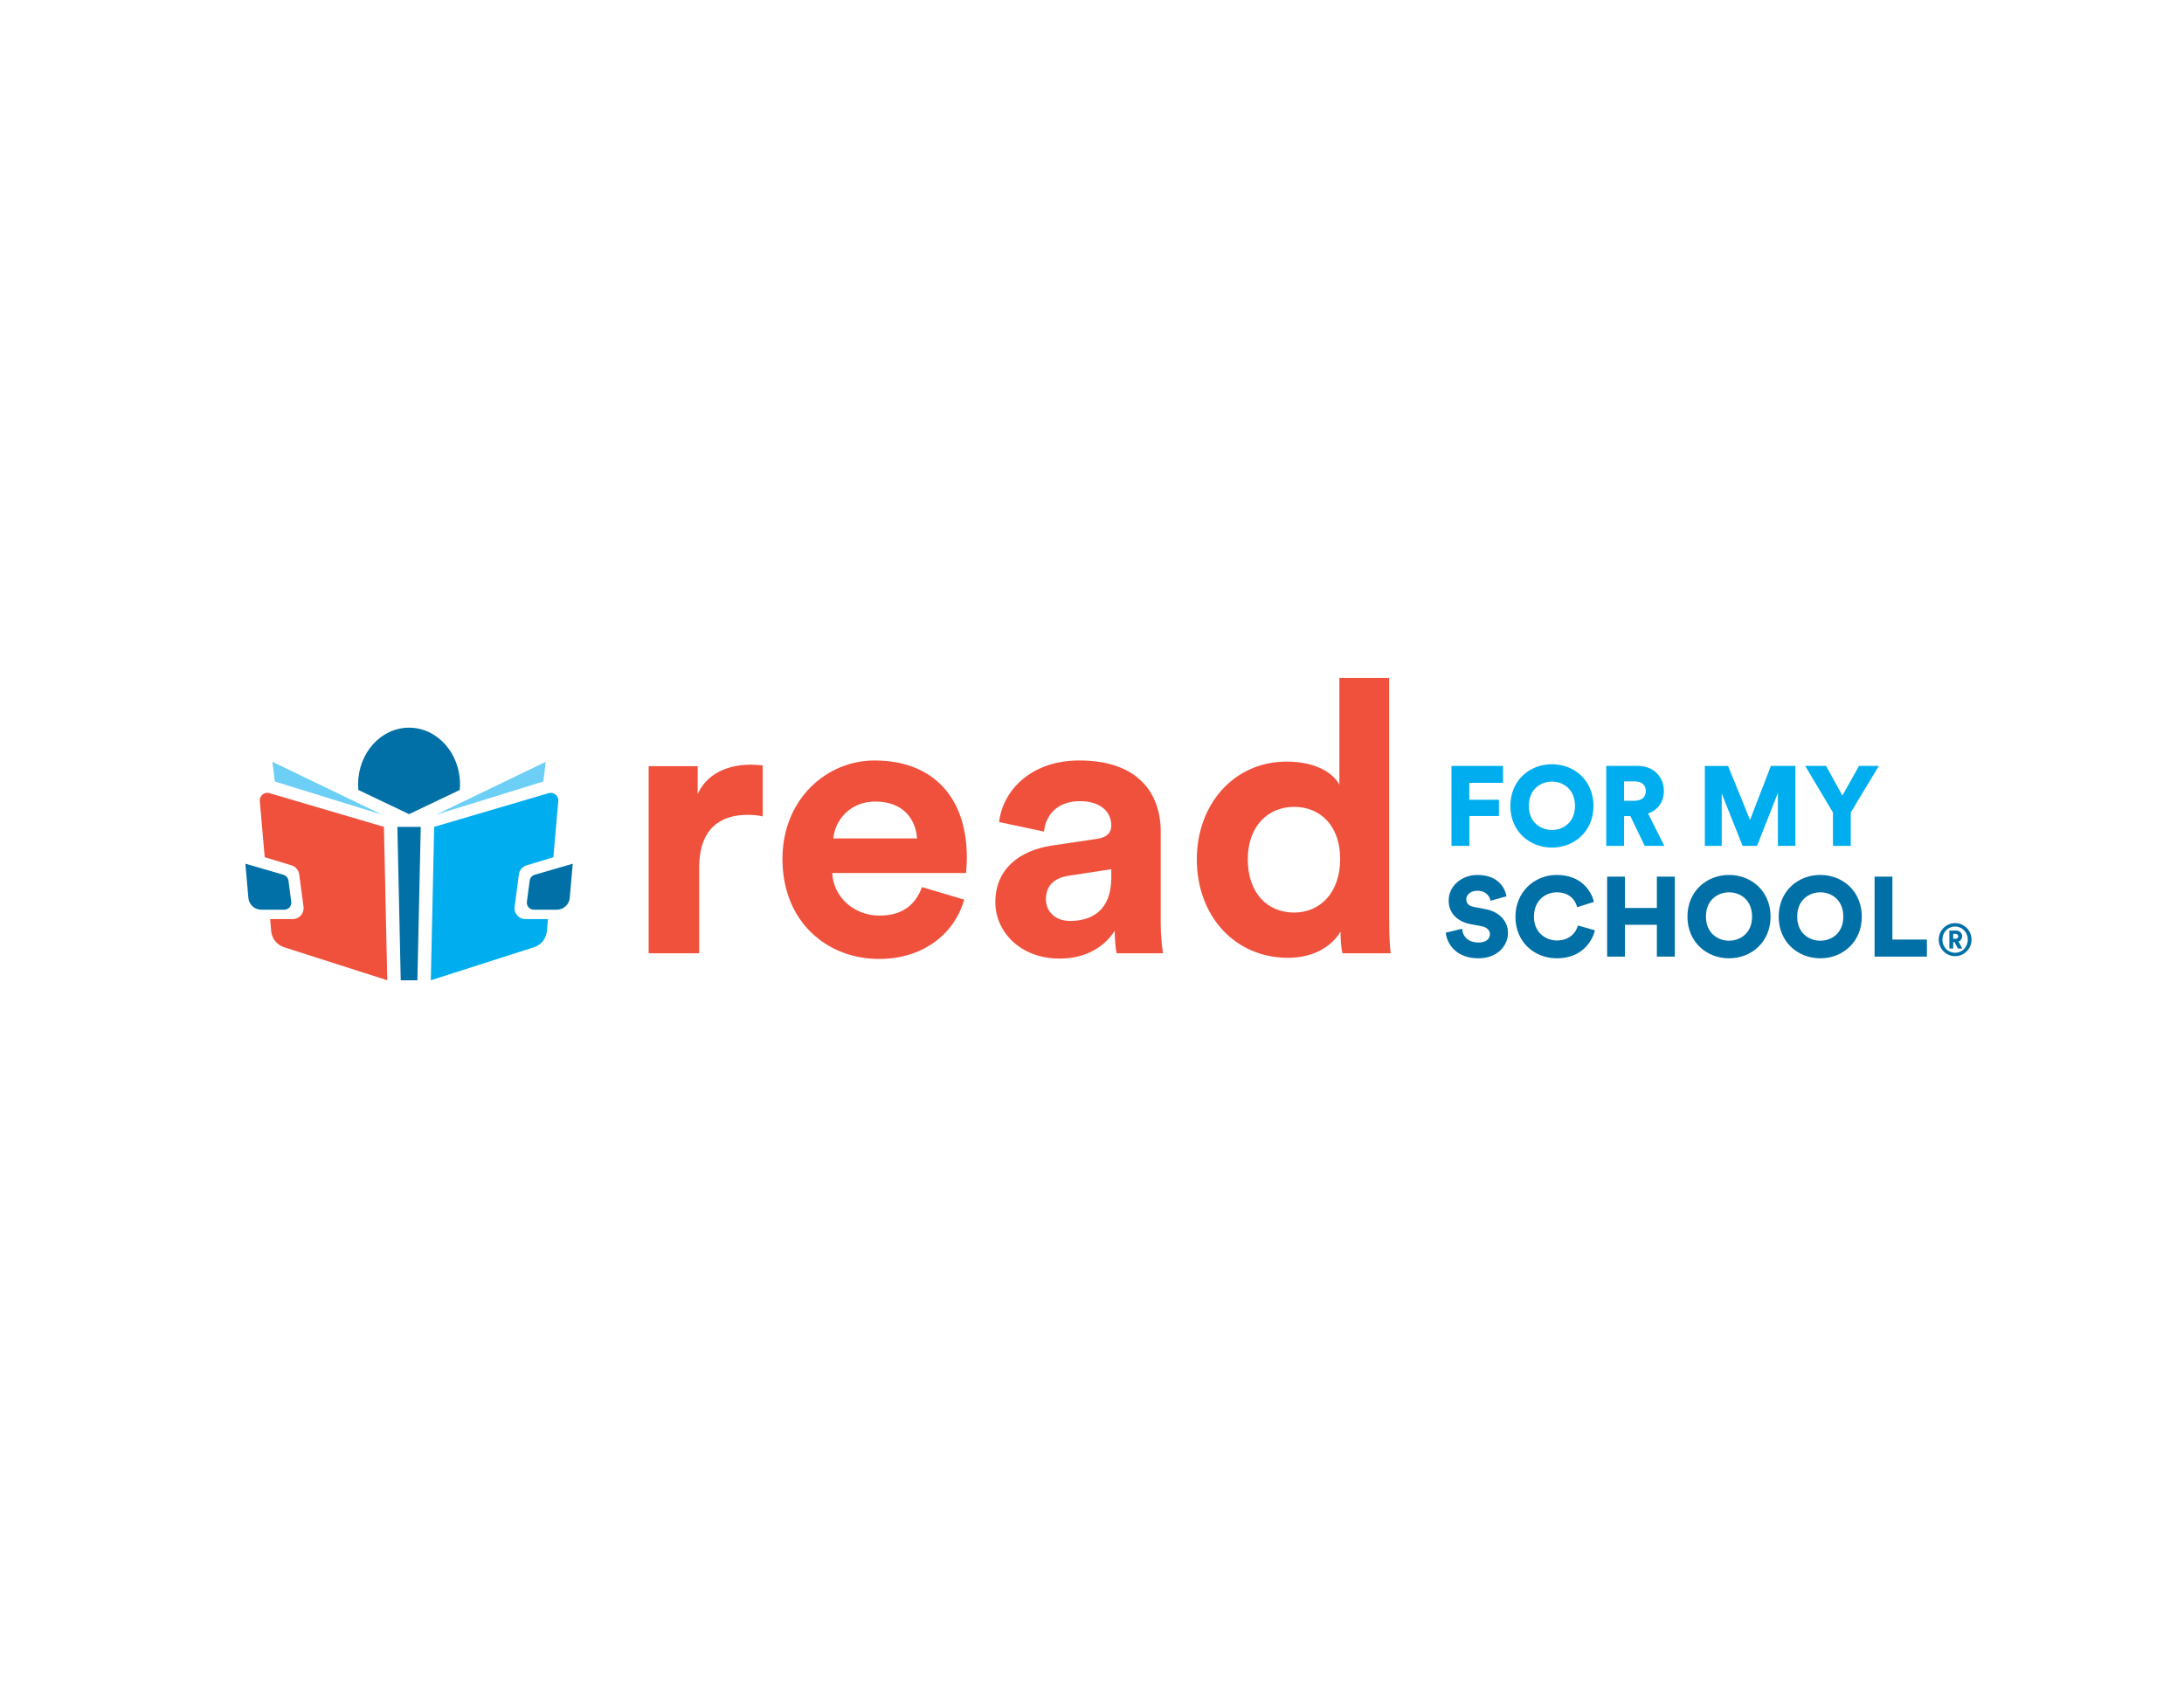 <?xml version="1.0" encoding="UTF-8" standalone="no"?>
<svg
   xmlns:dc="http://purl.org/dc/elements/1.1/"
   xmlns:cc="http://creativecommons.org/ns#"
   xmlns:rdf="http://www.w3.org/1999/02/22-rdf-syntax-ns#"
   xmlns:svg="http://www.w3.org/2000/svg"
   xmlns="http://www.w3.org/2000/svg"
   xmlns:sodipodi="http://sodipodi.sourceforge.net/DTD/sodipodi-0.dtd"
   xmlns:inkscape="http://www.inkscape.org/namespaces/inkscape"
   version="1.1"
   id="svg2"
   xml:space="preserve"
   width="1056"
   height="816"
   viewBox="0 0 1056 816"
   sodipodi:docname="rfms_horizontal_vector.ai"><defs
     id="defs6"><clipPath
       clipPathUnits="userSpaceOnUse"
       id="clipPath18"><path
         d="M 0,612 H 792 V 0 H 0 Z"
         id="path16" /></clipPath></defs><sodipodi:namedview
     pagecolor="#ffffff"
     bordercolor="#666666"
     borderopacity="1"
     objecttolerance="10"
     gridtolerance="10"
     guidetolerance="10"
     inkscape:pageopacity="0"
     inkscape:pageshadow="2"
     inkscape:window-width="640"
     inkscape:window-height="480"
     id="namedview4" /><g
     id="g10"
     inkscape:groupmode="layer"
     inkscape:label="rfms_horizontal_vector"
     transform="matrix(1.333,0,0,-1.333,0,816)"><g
       id="g12"><g
         id="g14"
         clip-path="url(#clipPath18)"><g
           id="g20"
           transform="translate(276.648,316.071)"><path
             d="m 0,0 c -1.792,0.413 -3.723,0.55 -5.515,0.55 -9.378,0 -17.514,-4.55 -17.514,-19.168 V -49.646 H -41.37 v 67.848 h 17.789 V 8.135 c 4.138,8.964 13.515,10.619 19.308,10.619 1.516,0 2.756,-0.138 4.273,-0.276 z"
             style="fill:#f0513c;fill-opacity:1;fill-rule:nonzero;stroke:none"
             id="path22" /></g><g
           id="g24"
           transform="translate(332.633,308.073)"><path
             d="M 0,0 C -0.415,6.619 -4.688,13.376 -15.17,13.376 -24.685,13.376 -29.925,6.067 -30.338,0 Z m 17.1,-22.204 c -3.309,-11.859 -14.342,-21.512 -30.891,-21.512 -18.753,0 -35.026,13.377 -35.026,36.268 0,21.651 15.996,35.717 33.372,35.717 21.099,0 33.511,-13.239 33.511,-35.165 0,-2.619 -0.277,-5.24 -0.277,-5.653 h -48.541 c 0.414,-8.826 7.998,-15.446 17.099,-15.446 8.688,0 13.238,4.275 15.445,10.343 z"
             style="fill:#f0513c;fill-opacity:1;fill-rule:nonzero;stroke:none"
             id="path26" /></g><g
           id="g28"
           transform="translate(403.097,293.867)"><path
             d="M 0,0 V 3.034 L -15.307,0.69 c -4.826,-0.69 -8.411,-3.171 -8.411,-8.549 0,-4 2.896,-7.861 8.825,-7.861 C -7.171,-15.72 0,-11.996 0,0 m -21.787,11.584 16.684,2.482 C -1.241,14.618 0,16.549 0,18.894 c 0,4.826 -3.723,8.825 -11.445,8.825 -8.136,0 -12.411,-5.102 -12.963,-11.032 l -16.272,3.448 c 1.102,10.618 10.755,22.34 29.096,22.34 21.514,0 29.513,-12.136 29.513,-25.788 v -33.372 c 0,-3.723 0.413,-8.413 0.827,-10.756 H 1.932 c -0.414,1.792 -0.69,5.516 -0.69,8.135 -3.448,-5.378 -9.93,-10.067 -19.995,-10.067 -14.481,0 -23.307,9.93 -23.307,20.41 0,12.274 8.964,18.756 20.273,20.547"
             style="fill:#f0513c;fill-opacity:1;fill-rule:nonzero;stroke:none"
             id="path30" /></g><g
           id="g32"
           transform="translate(469.425,281.181)"><path
             d="M 0,0 C 9.376,0 16.685,7.172 16.685,19.444 16.685,31.58 9.376,38.337 0,38.337 c -9.378,0 -16.824,-6.895 -16.824,-19.03 C -16.824,7.172 -9.792,0 0,0 m 34.476,-2.481 c 0,-4.552 0.137,-9.516 0.55,-12.274 H 17.513 c -0.413,1.517 -0.689,4.688 -0.689,7.86 -3.173,-5.378 -9.792,-9.514 -19.03,-9.514 -19.308,0 -33.097,15.168 -33.097,35.716 0,19.858 13.376,35.441 32.544,35.441 11.584,0 17.377,-4.827 19.169,-8.413 v 38.751 h 18.066 z"
             style="fill:#f0513c;fill-opacity:1;fill-rule:nonzero;stroke:none"
             id="path34" /></g><g
           id="g36"
           transform="translate(526.495,305.366)"><path
             d="M 0,0 V 29 H 18.692 V 22.865 H 6.463 V 16.73 H 17.221 V 10.84 H 6.503 V 0 Z"
             style="fill:#00aeef;fill-opacity:1;fill-rule:nonzero;stroke:none"
             id="path38" /></g><g
           id="g40"
           transform="translate(562.946,311.133)"><path
             d="m 0,0 c 4.05,0 8.345,2.701 8.345,8.753 0,6.054 -4.295,8.795 -8.345,8.795 -4.049,0 -8.385,-2.741 -8.385,-8.795 C -8.385,2.701 -4.049,0 0,0 m 0,23.848 c 8.14,0 15.053,-5.931 15.053,-15.135 C 15.053,-0.45 8.14,-6.381 0,-6.381 c -8.181,0 -15.094,5.931 -15.094,15.094 0,9.204 6.913,15.135 15.094,15.135"
             style="fill:#00aeef;fill-opacity:1;fill-rule:nonzero;stroke:none"
             id="path42" /></g><g
           id="g44"
           transform="translate(592.896,321.727)"><path
             d="M 0,0 C 2.659,0 4.09,1.433 4.09,3.518 4.09,5.686 2.659,7.035 0,7.035 H -3.804 V 0 Z m -1.514,-5.563 h -2.29 v -10.798 h -6.463 v 29 H 1.228 c 5.685,0 9.407,-3.967 9.407,-9.08 0,-3.928 -2.127,-6.913 -5.727,-8.181 l 5.891,-11.739 H 3.682 Z"
             style="fill:#00aeef;fill-opacity:1;fill-rule:nonzero;stroke:none"
             id="path46" /></g><g
           id="g48"
           transform="translate(644.894,305.366)"><path
             d="M 0,0 V 19.225 L -7.567,0 h -5.236 L -20.37,18.979 V 0 h -6.136 v 29 h 8.427 L -10.104,9.408 -2.537,29 H 6.34 V 0 Z"
             style="fill:#00aeef;fill-opacity:1;fill-rule:nonzero;stroke:none"
             id="path50" /></g><g
           id="g52"
           transform="translate(654.802,334.366)"><path
             d="M 0,0 H 7.566 L 13.498,-10.757 19.511,0 h 7.198 L 16.524,-16.892 V -29 h -6.462 v 12.108 z"
             style="fill:#00aeef;fill-opacity:1;fill-rule:nonzero;stroke:none"
             id="path54" /></g><g
           id="g56"
           transform="translate(540.648,285.456)"><path
             d="m 0,0 c -0.204,1.31 -1.309,3.641 -4.826,3.641 -2.414,0 -3.968,-1.514 -3.968,-3.11 0,-1.43 0.858,-2.412 2.863,-2.78 l 3.886,-0.737 c 5.523,-0.981 8.386,-4.621 8.386,-8.712 0,-4.54 -3.805,-9.163 -10.717,-9.163 -8.059,0 -11.413,5.196 -11.862,9.286 l 5.93,1.43 c 0.204,-2.657 2.045,-4.989 6.013,-4.989 2.577,0 4.091,1.227 4.091,3.027 0,1.473 -1.187,2.536 -3.109,2.904 l -3.967,0.737 c -4.949,0.94 -7.895,4.212 -7.895,8.508 0,5.439 4.826,9.325 10.39,9.325 7.28,0 9.938,-4.336 10.594,-7.73 z"
             style="fill:#0070a6;fill-opacity:1;fill-rule:nonzero;stroke:none"
             id="path58" /></g><g
           id="g60"
           transform="translate(549.694,279.647)"><path
             d="m 0,0 c 0,9.041 6.913,15.176 14.971,15.176 8.712,0 12.515,-5.646 13.498,-9.776 L 22.374,3.479 C 21.924,5.481 20.083,8.877 14.971,8.877 11.044,8.877 6.708,6.096 6.708,0 c 0,-5.439 4.009,-8.589 8.345,-8.589 5.03,0 7.075,3.354 7.607,5.441 l 6.176,-1.76 C 27.855,-8.917 24.051,-15.053 15.053,-15.053 6.708,-15.053 0,-9.038 0,0"
             style="fill:#0070a6;fill-opacity:1;fill-rule:nonzero;stroke:none"
             id="path62" /></g><g
           id="g64"
           transform="translate(600.995,265.209)"><path
             d="M 0,0 V 11.535 H -11.576 V 0 h -6.462 v 29.001 h 6.462 V 17.63 H 0 V 29.001 H 6.503 V 0 Z"
             style="fill:#0070a6;fill-opacity:1;fill-rule:nonzero;stroke:none"
             id="path66" /></g><g
           id="g68"
           transform="translate(627.181,270.976)"><path
             d="m 0,0 c 4.05,0 8.345,2.701 8.345,8.754 0,6.054 -4.295,8.795 -8.345,8.795 -4.049,0 -8.385,-2.741 -8.385,-8.795 C -8.385,2.701 -4.049,0 0,0 m 0,23.848 c 8.141,0 15.053,-5.931 15.053,-15.134 0,-9.163 -6.912,-15.095 -15.053,-15.095 -8.18,0 -15.093,5.932 -15.093,15.095 0,9.203 6.913,15.134 15.093,15.134"
             style="fill:#0070a6;fill-opacity:1;fill-rule:nonzero;stroke:none"
             id="path70" /></g><g
           id="g72"
           transform="translate(660.28,270.976)"><path
             d="m 0,0 c 4.05,0 8.345,2.701 8.345,8.754 0,6.054 -4.295,8.795 -8.345,8.795 -4.05,0 -8.386,-2.741 -8.386,-8.795 C -8.386,2.701 -4.05,0 0,0 m 0,23.848 c 8.14,0 15.053,-5.931 15.053,-15.134 C 15.053,-0.449 8.14,-6.381 0,-6.381 c -8.181,0 -15.094,5.932 -15.094,15.095 0,9.203 6.913,15.134 15.094,15.134"
             style="fill:#0070a6;fill-opacity:1;fill-rule:nonzero;stroke:none"
             id="path74" /></g><g
           id="g76"
           transform="translate(679.964,265.209)"><path
             d="M 0,0 V 29.001 H 6.462 V 6.177 H 18.979 V 0 Z"
             style="fill:#0070a6;fill-opacity:1;fill-rule:nonzero;stroke:none"
             id="path78" /></g><g
           id="g80"
           transform="translate(151.4,256.625)"><path
             d="M 0,0 H -6.042 L -7.26,55.644 h 8.479 z"
             style="fill:#0070a6;fill-opacity:1;fill-rule:nonzero;stroke:none"
             id="path82" /></g><g
           id="g84"
           transform="translate(166.774,325.645)"><path
             d="m 0,0 c 0.059,0.665 0.092,1.338 0.092,2.021 0,11.362 -8.277,20.573 -18.486,20.573 -10.21,0 -18.486,-9.211 -18.486,-20.573 0,-0.683 0.033,-1.356 0.091,-2.021 l 18.395,-8.766 z"
             style="fill:#0070a6;fill-opacity:1;fill-rule:nonzero;stroke:none"
             id="path86" /></g><g
           id="g88"
           transform="translate(138.629,316.665)"><path
             d="m 0,0 -38.949,12.047 -0.876,7.148 z"
             style="fill:#6dcff6;fill-opacity:1;fill-rule:nonzero;stroke:none"
             id="path90" /></g><g
           id="g92"
           transform="translate(158.131,316.665)"><path
             d="m 0,0 38.949,12.047 0.875,7.148 z"
             style="fill:#6dcff6;fill-opacity:1;fill-rule:nonzero;stroke:none"
             id="path94" /></g><g
           id="g96"
           transform="translate(139.259,312.269)"><path
             d="m 0,0 -41.521,12.222 c -1.851,0.544 -3.669,-0.944 -3.5,-2.866 l 1.784,-20.368 9.716,-2.948 c 1.503,-0.457 2.601,-1.749 2.807,-3.307 l 1.551,-11.747 c 0.31,-2.346 -1.516,-4.429 -3.882,-4.429 h -8.226 l -10e-4,0.002 0.383,-4.37 c 0.238,-2.713 2.08,-5.019 4.674,-5.85 L 1.219,-55.644 Z"
             style="fill:#f0513c;fill-opacity:1;fill-rule:nonzero;stroke:none"
             id="path98" /></g><g
           id="g100"
           transform="translate(105.643,285.101)"><path
             d="M 0,0 -1.008,7.637 C -1.142,8.648 -1.856,9.49 -2.833,9.786 l -13.803,4.015 1.086,-12.399 c 0.213,-2.423 2.241,-4.281 4.673,-4.281 h 8.353 C -0.985,-2.879 0.202,-1.525 0,0"
             style="fill:#0070a6;fill-opacity:1;fill-rule:nonzero;stroke:none"
             id="path102" /></g><g
           id="g104"
           transform="translate(190.545,278.826)"><path
             d="m 0,0 c -2.367,0 -4.192,2.083 -3.882,4.429 l 1.551,11.747 c 0.206,1.557 1.304,2.85 2.807,3.306 l 9.705,2.945 1.785,20.372 c 0.168,1.922 -1.65,3.41 -3.5,2.866 l -41.522,-12.222 -1.219,-55.644 37.434,11.983 c 2.594,0.831 4.436,3.137 4.674,5.85 L 8.216,0 Z"
             style="fill:#00aeef;fill-opacity:1;fill-rule:nonzero;stroke:none"
             id="path106" /></g><g
           id="g108"
           transform="translate(191.116,285.101)"><path
             d="M 0,0 1.009,7.637 C 1.142,8.648 1.856,9.49 2.833,9.786 L 16.636,13.801 15.55,1.402 C 15.338,-1.021 13.309,-2.879 10.877,-2.879 H 2.524 C 0.985,-2.879 -0.201,-1.525 0,0"
             style="fill:#0070a6;fill-opacity:1;fill-rule:nonzero;stroke:none"
             id="path110" /></g><g
           id="g112"
           transform="translate(709.281,271.674)"><path
             d="M 0,0 C 0.649,0 1.022,0.341 1.022,0.892 1.022,1.46 0.649,1.801 0,1.801 H -0.794 V 0 Z m -0.324,-1.184 h -0.47 v -2.335 h -1.394 v 6.503 h 2.416 c 1.264,0 2.221,-0.924 2.221,-2.076 0,-0.891 -0.535,-1.605 -1.33,-1.913 l 1.379,-2.514 h -1.59 z m 0.212,-3.891 c 2.577,0 4.604,2.075 4.604,4.767 0,2.675 -2.027,4.751 -4.604,4.751 -2.595,0 -4.606,-2.076 -4.606,-4.751 0,-2.692 2.011,-4.767 4.606,-4.767 m 0,10.751 c 3.291,0 5.966,-2.692 5.966,-5.984 0,-3.308 -2.675,-6 -5.966,-6 -3.293,0 -5.936,2.692 -5.936,6 0,3.292 2.643,5.984 5.936,5.984"
             style="fill:#0070a6;fill-opacity:1;fill-rule:nonzero;stroke:none"
             id="path114" /></g></g></g></g></svg>
